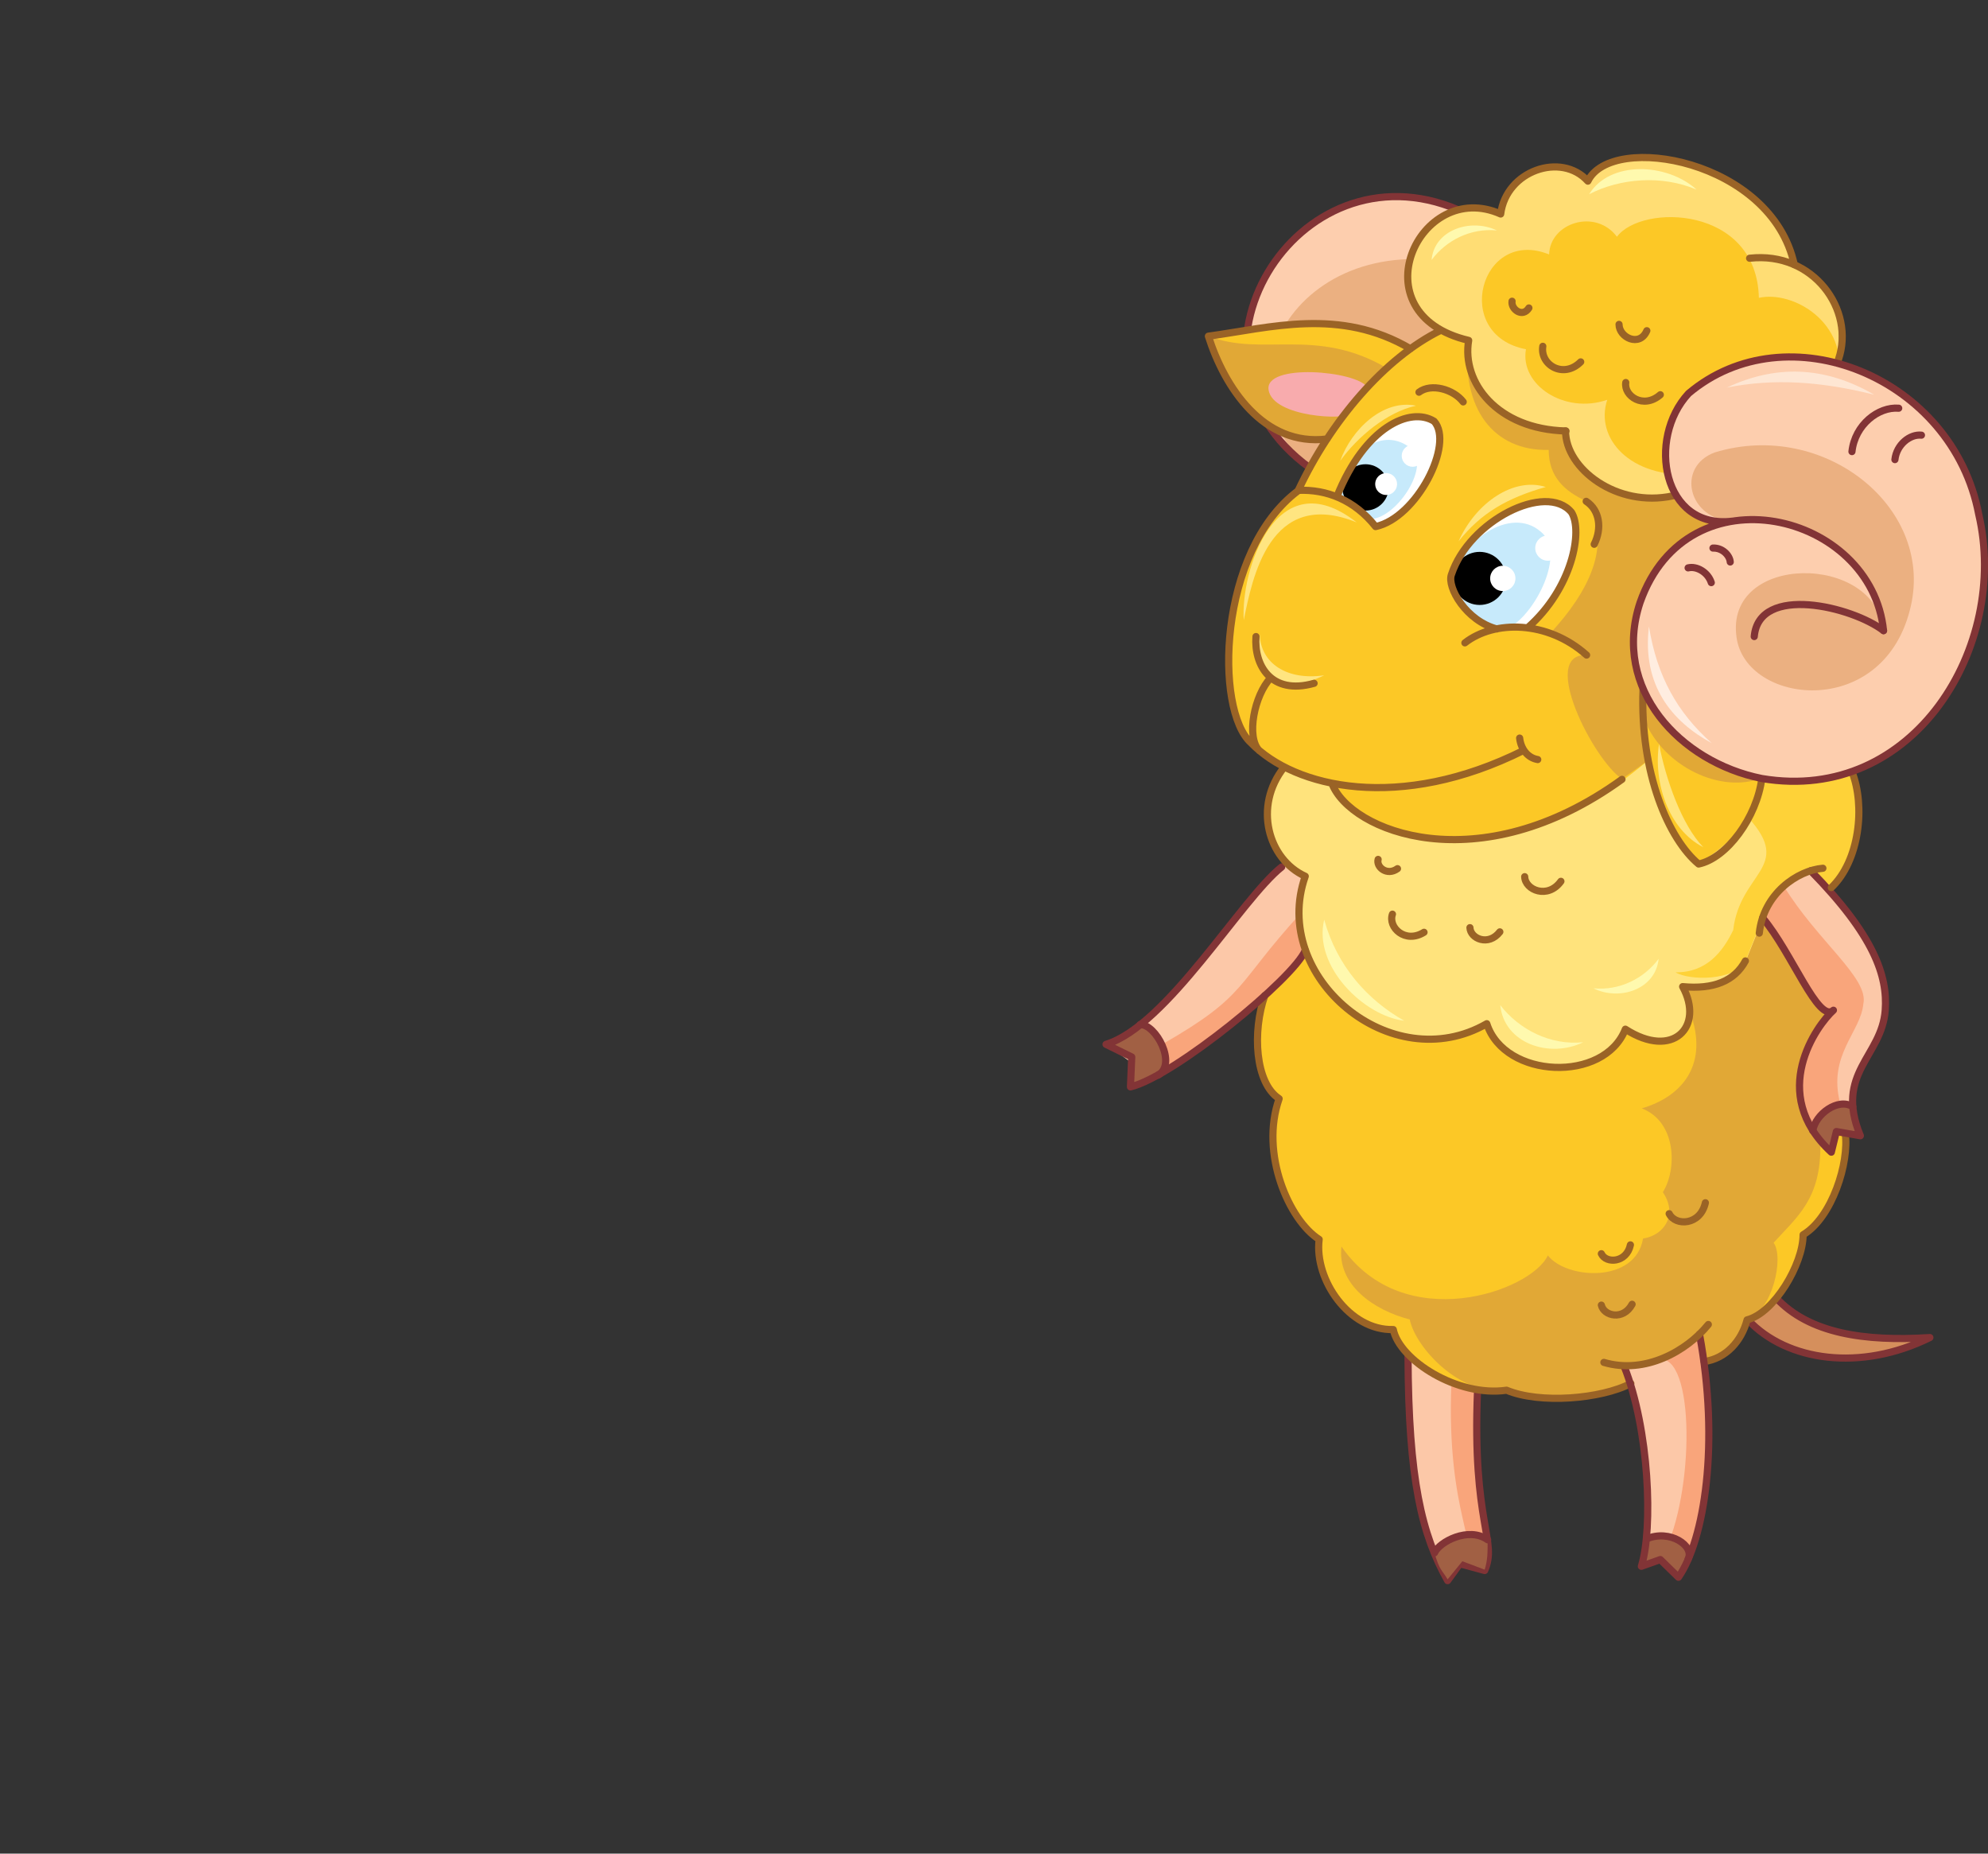<?xml version="1.0" encoding="utf-8"?>
<!-- Generator: Adobe Illustrator 21.1.0, SVG Export Plug-In . SVG Version: 6.00 Build 0)  -->
<svg version="1.1" id="Layer_1" xmlns="http://www.w3.org/2000/svg" xmlns:xlink="http://www.w3.org/1999/xlink" x="0px" y="0px"
	 viewBox="0 0 472 440" style="enable-background:new 0 0 472 440;" xml:space="preserve">
<rect x="0" y="0" width="472" height="440" fill="#333333" stroke="none"/>
<style type="text/css">
	.st0{fill-rule:evenodd;clip-rule:evenodd;fill:#F9A57B;}
	.st1{fill-rule:evenodd;clip-rule:evenodd;fill:#FCC8A8;}
	.st2{fill-rule:evenodd;clip-rule:evenodd;fill:#D58F5C;}
	.st3{fill:none;stroke:#823436;stroke-width:1.7;stroke-linecap:round;stroke-linejoin:round;stroke-miterlimit:22.926;}
	.st4{fill-rule:evenodd;clip-rule:evenodd;fill:#A16044;}
	.st5{fill-rule:evenodd;clip-rule:evenodd;fill:#FCC826;}
	.st6{fill-rule:evenodd;clip-rule:evenodd;fill:#E1A836;}
	.st7{fill-rule:evenodd;clip-rule:evenodd;fill:#FFE37C;}
	.st8{fill-rule:evenodd;clip-rule:evenodd;fill:#FED238;}
	.st9{fill-rule:evenodd;clip-rule:evenodd;fill:#FDCEAE;}
	.st10{fill-rule:evenodd;clip-rule:evenodd;fill:#EBB081;}
	.st11{fill-rule:evenodd;clip-rule:evenodd;fill:#FFDD74;}
	.st12{fill-rule:evenodd;clip-rule:evenodd;fill:#F8ABAD;}
	.st13{fill-rule:evenodd;clip-rule:evenodd;fill:#FFFFFF;}
	.st14{fill-rule:evenodd;clip-rule:evenodd;fill:#C7EAFB;}
	.st15{fill:none;stroke:#9A6326;stroke-width:1.7;stroke-linecap:round;stroke-linejoin:round;stroke-miterlimit:22.926;}
	.st16{fill-rule:evenodd;clip-rule:evenodd;}
	.st17{fill-rule:evenodd;clip-rule:evenodd;fill:#FFE580;}
	.st18{fill-rule:evenodd;clip-rule:evenodd;fill:#FEE6D3;}
	.st19{fill-rule:evenodd;clip-rule:evenodd;fill:#FFEDE0;}
	.st20{fill-rule:evenodd;clip-rule:evenodd;fill:#FFF9AE;}
</style>
<path class="st0" d="M334.3,321.7l16.5,8.4c-1.3,31.6,5.9,35.6,1.7,42.7l-5.9-1.6l-2.9,4C338.5,367.8,334.3,351.1,334.3,321.7z"/>
<path class="st1" d="M334.3,321.7l10.3,6.6c-1.3,31.6,7.5,39.5,2.3,41.6l-3.2,5.1C337.9,367.8,334.3,351.1,334.3,321.7z"/>
<path class="st2" d="M414.8,313.3l7-5.2c7.8,8.4,20.9,10.4,36.5,9.4C441.9,325.6,425.5,322.9,414.8,313.3z"/>
<path class="st3" d="M421.7,308.1c7.8,8.4,20.9,10.4,36.5,9.4c-16.4,8.1-33.9,5.7-43.2-4.2"/>
<path class="st0" d="M418.4,217.7c2-4.8,5.8-8.5,11.4-11.2c15.1,15.4,19.5,24.9,17.9,33.2c-0.8,11-11.8,15.2-5.9,29.8l-5.7-1
	l-1.2,4.9c-15.7-14.3-3.4-30.2,0.5-33.7C430,242,425.3,226,418.4,217.7z"/>
<path class="st1" d="M423.5,210.3c2.4-2.7,1.6-2.2,6.5-3.4c12.4,14.3,19.1,25.6,17.4,33.9c-0.9,6-8,15.4-7.5,21.2l-3-0.1
	c-3-11.5,4.9-16.9,5.5-23.6C443.8,232.2,431.4,223.3,423.5,210.3z"/>
<path class="st1" d="M309.9,207.9l-4.5-3.3c-15.8,17.3-22.5,31.7-42.7,43.3l6.1,4.5l-0.2,5.6c11.9-3.1,25.4-15.1,41.5-32.4
	C309,222.1,308.1,209.4,309.9,207.9z"/>
<path class="st0" d="M309.9,207.9l-1,8.8c-15.8,17.3-12.6,19.5-32.8,31.1l-7.4,4.6l-0.2,5.6c11.9-3.1,25.4-15.1,41.5-32.4
	C309,222.1,308.1,209.4,309.9,207.9z"/>
<path class="st1" d="M385.7,324.2l17.9-7.5c-0.7,28.9,3.4,43.2-4.7,58.1l-4.6-4.6l-4.5,1.6C392.3,364.8,392.3,343.3,385.7,324.2z"/>
<path class="st0" d="M394.4,322.6l9.1-5.9c4.4,22,3.1,45.2-5,57.7l-4.3-4.2C402,357.5,402.9,323,394.4,322.6z"/>
<path class="st4" d="M401.7,368.1c-1.8-3.5-7.2-5.4-10.7-2.9c-0.6,2.5-0.4,4.3-1.2,6.5l4.5-1.6l4.1,4.2
	C399.8,372.4,400.2,370.9,401.7,368.1z"/>
<path class="st5" d="M385.6,329.6l0.1-5.4c5.3,0.9,11.2-1.6,17.9-7.5l0.5,6.6c5.5-0.5,8.3-5.1,9.8-9.1c6.4-2.1,11.6-7.7,14.1-21
	c5.9-6.6,10.2-10.4,10-24.1l-2-0.4l-1.2,4.9c-14.8-14-4.5-28.1,0.5-33.7c-3,4.1-11-14.6-16.8-21.9L310,225.8
	c-4.1,4.8-6.7,8-9.7,10.9c-3.1,9.7-1.9,17.9,3.4,24.5c-5,11.9,2.4,28.9,9.5,33.4c-1.2,9.6,7.2,21.7,17.6,21.4
	c1.5,7.2,15.3,16.1,26.9,14.4C365.6,333.3,378.5,333.2,385.6,329.6z"/>
<path class="st6" d="M387.2,328.4l-1.5-4.3c5,0.8,11.6-1.6,17.9-7.2l0.5,6.2c5.2-0.4,9.3-6.1,10.7-9.9c6.1-2,8.8-14.8,6.3-18.2
	c5.6-6.2,11.3-10.4,11.1-23.4l-0.3-1.4c-8-10.2-3.3-25.4,3.5-30.6c-3.2,3.6-11.3-15-16.8-21.9l-19,16.3l1.7,6.4
	c4.4,12-1.6,19.8-11.5,22.7c8.3,3.2,8.4,14.5,5,19.9c3.6,5.3,0.4,10.2-4.7,11c-1.8,10.7-18.2,9.7-22.6,4c-3.9,8.5-34.2,19.3-49-2.1
	c-1.1,9,7.6,15.1,16.2,17.3c1.4,6.8,12.2,18.4,23.1,16.8C365.1,333.1,380.5,331.9,387.2,328.4z"/>
<path class="st7" d="M304.9,182l103.2-23.4l31.6,24.7c3.1,13.4,0.2,21.9-5.4,28.1l-4.3-4.7c-6.4,2.3-10.2,6-11.4,11.2l-4.1,10.2
	c-2.6,4.8-7.6,6.8-14.9,6.1c5.2,9.5-2.3,17.4-13.6,10.1c-5,12.8-28.7,11.8-32.9-1.3c-22.7,13.1-51.5-11.1-43.1-35
	C301.1,203.9,297.5,191.2,304.9,182z"/>
<path class="st8" d="M408,158.6l31.6,24.7c3.1,13.4,0.2,21.9-5.4,28.1l-4.3-4.7c-6.4,2.3-10.2,6-11.4,11.2l-4.1,10.2
	c-2.6,4.8-13.3,4.7-16.6,2.7c7.3,0.1,11.2-4.8,13.7-10c1.6-13.8,14.3-14.8,3.7-26.6c-6.1-8.1-17.7,8.7-20-1
	C404.1,184.2,388.1,174.5,408,158.6z"/>
<path class="st9" d="M310.9,110.9l37.7-30.2l-2.4-31C307.8,33.4,275.9,85.5,310.9,110.9z"/>
<path class="st5" d="M390.1,165.2c5.9,10.7,18.6,18.3,29.2,19.7c-2.1,3.5-1.5,10.9-16,20.1C394.9,196.5,387.3,178.9,390.1,165.2z"/>
<path class="st10" d="M310.9,110.9l44.8-17.3l-2.3-29.2C309.7,50.3,286.7,90.8,310.9,110.9z"/>
<path class="st5" d="M316.2,185.8c8.5,13.4,39.3,25,75.1-5.3l-1.2-17.2c-8-19.2,5.6-37.9,21.3-39.7c-5.7,1.1-10.1-0.8-13.1-5.5
	l-38.7-49.1l-17.5,9.3c-13.3,6.5-26.2,21.6-33.9,38.1c-19.1,14.3-19.8,52.1-11.2,59.8C301.2,180.6,307.8,184.2,316.2,185.8z"/>
<path class="st6" d="M385.1,184.9l5.5-3.9l-0.1-9.9c4.7,11,18.1,17.3,27.7,13.6L390,163.3c-8-19.2,5.6-37.9,21.3-39.7
	c-5.7,1.1-10.1-0.8-13.1-5.5l-49.6-37.4c-1.8,16.4,6.1,26.4,19.1,26.1c0,6.4,3.8,9.8,8.8,12.1c6.8,10.2,0.4,21.9-8.4,31.4l8.5,5.2
	C365.4,155.2,378.4,180.5,385.1,184.9z"/>
<path class="st3" d="M346.2,49.8c-38.4-16.4-70.3,35.7-35.3,61.2"/>
<path class="st11" d="M371.7,102.3c1.5,9.3,8.1,16.5,25.5,15.4c-5.2-20.4,2.7-35.2,39.2-32.5c1.1-10.8-1.2-17.5-10.5-22.4
	C422.8,38,381.6,32,377,43c-6-8-20.4-1.6-20.7,7.8c-19.3-8.6-34.4,23.7-7.6,30C346.9,90.8,355.3,102,371.7,102.3z"/>
<path class="st5" d="M381.6,94.9c-3,9.1,5.4,18.6,20.3,17.7c-4.4-17.5,3.3-25,34.6-22.7c2.3-13.3-10.7-21-18.9-19.2
	c-0.5-21.9-27.8-22.4-33.7-14.5c-5.1-6.8-15.9-3.3-16.1,4.2c-16.3-6.6-23.3,19.1-5.5,22.5C360.8,91.4,371.5,98.4,381.6,94.9z"/>
<path class="st5" d="M315.1,104.2c5.8-8.8,12.4-16,19.8-21.4c-16.8-9.9-33.3-5-48-3C290.7,91.8,299.9,106.1,315.1,104.2z"/>
<path class="st6" d="M315.1,104.2c5.8-8.8,6.8-11.4,14.2-16.8c-16.8-9.9-29.6-2.6-42.3-7.6C290.7,91.8,299.9,106.1,315.1,104.2z"/>
<path class="st12" d="M319.8,98.2l4.8-6.3c-2.5-3.9-24.5-5.8-23.4,0.7C302.3,99.2,320.3,99.7,319.8,98.2z"/>
<path class="st3" d="M350.8,330.1c-1.3,31.6,4.8,35.6,1.7,42.7l-5.9-1.6l-2.9,4c-6.1-10.9-9.3-23.8-9.4-53.4"/>
<path class="st4" d="M353.2,365.5c-5.4-2.2-9.9,0.3-12.6,3.1c1.1,4.1,1.8,4.1,3.1,6.3l3.5-4.3l5.3,2
	C353.2,370.3,353.2,368.7,353.2,365.5z"/>
<path class="st13" d="M355.4,149.3l7.3-0.2c10.6-9.3,13.2-23,10.4-27.4c-6-7.2-24.3,2-28.5,14.8C343.4,139.4,348,147.4,355.4,149.3z
	"/>
<path class="st14" d="M365.8,126.2c-7.2-6.3-19.5,2.4-21.3,12.2l2.9,5.6l4.7,4l6.2,1C364.5,145.7,372,131.2,365.8,126.2z"/>
<path class="st13" d="M317.3,118l-0.7-0.3c4,1.2,6.8,3.4,9.9,7.3c9.8-2.1,18.7-19.7,13.9-25C334.8,96.7,324.1,101.3,317.3,118z"/>
<path class="st15" d="M387.2,328.4c-7.1,3.7-21.6,4.9-29.5,1.6c-11.6,1.7-25.4-7.1-26.9-14.4c-10.4,0.3-18.8-11.8-17.6-21.4
	c-7.1-4.5-14.1-20.3-9.5-33.4c-5.7-3.7-6.4-15.9-3.4-24.5"/>
<path class="st14" d="M335.3,106.7c-7.1-6.2-16.1,1.2-17,10.6l6.7,5.9C331,123.6,339.6,111.3,335.3,106.7z"/>
<path class="st4" d="M276.5,254.8c1.7-6-1.2-9.7-5.8-11.5c-2.4,2-5.6,3.6-8,4.6l6.1,3l-0.3,7.1C271.5,257.3,273.6,255.9,276.5,254.8
	z"/>
<path class="st3" d="M304.3,205.8c-9.6,7.6-27.2,37.7-41.7,42.1l6.1,3l-0.3,7.1c10.4-2.5,38.8-25.8,41.5-32.4"/>
<path class="st15" d="M404.6,323.2c5.2-0.7,8.9-4.9,10.2-9.9c6.4-1.6,13.3-13.2,13.3-20.2c6.9-4.1,11-17.2,10-24.1"/>
<path class="st3" d="M340.6,368.6c1.1-2.6,8.1-6.3,12.6-3.1"/>
<path class="st4" d="M430.4,268.4c2.2-5.5,4.8-6.5,9.5-5.7c0.8,2.6,1,4.2,1.8,6.9l-5.7-1l-1.2,4.9C433,271,432.1,270.8,430.4,268.4z
	"/>
<path class="st3" d="M429.9,206.7c15.1,15.4,18.3,25,17.7,33.1c-0.8,11-12.1,14.9-5.9,29.8l-5.7-1l-1.2,4.9
	c-15.2-14-3.4-30.2,0.5-33.7c-3.6,3.2-9.8-13.6-16.8-21.9"/>
<path class="st15" d="M418.3,184.8c-1.2,9.2-8.3,18.9-15,20.3c-7-5.8-14-21.4-13.2-41.7 M434.8,210.7c6.7-6.4,8.1-19.4,4.9-27.5"/>
<path class="st3" d="M403.5,316.7c4.8,25.9,1.2,48.8-5,57.7l-4.3-4.2l-4.5,1.6c2.8-9,1.9-32.5-4.1-47.5"/>
<circle class="st16" cx="351.3" cy="137.3" r="6.3"/>
<circle class="st13" cx="356.8" cy="137.3" r="3"/>
<ellipse class="st13" cx="367.5" cy="130.1" rx="3" ry="3"/>
<circle class="st13" cx="335.4" cy="108.2" r="2.6"/>
<circle class="st16" cx="324.2" cy="115.7" r="5.5"/>
<circle class="st13" cx="329.1" cy="114.9" r="2.6"/>
<path class="st3" d="M430.4,268.4c0.6-3.9,6-7.9,9.5-5.7"/>
<path class="st3" d="M400.8,370.1c1.6-3.1-4.3-7.2-9.9-4.8"/>
<path class="st3" d="M275,255.2c4.5-2.7-0.6-12.1-4.3-12"/>
<path class="st17" d="M318.2,109.4c2.7-7.5,10.2-14.7,18-13.1C329.3,97.8,322.2,103.8,318.2,109.4z M314.4,160.3
	c-8.9,1.3-15.1-2.9-15.3-9.7C297.3,160.8,303.7,165.5,314.4,160.3z M295.3,147.2c2-9.8,6.1-31.6,26.8-23.2
	C302.8,108.9,294.5,135.8,295.3,147.2z M393.9,176.6c1.6,8.5,5.5,19.4,10.5,24.5C396.1,196.9,392.5,185.6,393.9,176.6z M346.3,128.5
	c5.4-6.8,11.6-10.3,20.7-12.9C359.4,113.2,350.4,119.3,346.3,128.5z"/>
<path class="st15" d="M334.9,82.8c-16.8-9.9-33.3-5-48-3c3.8,12,13,26.3,28.2,24.4 M308.2,116.4c6.8-0.3,13.4,2.3,18.4,8.6
	c9.8-2.1,18.7-19.7,13.9-25c-5.6-3.5-16.4,1.2-23.1,17.9 M336.9,93.1c2.9-2.2,8.2-0.7,10.5,2.3 M376.6,119c3.2,2.1,3.8,6.4,1.9,10.2
	 M362.7,149c10.6-9.3,13.2-23,10.4-27.4c-6-7.2-24.3,2-28.5,14.8c-1.1,3,3.5,11,10.8,12.9 M347.8,152.6c6.9-5.4,19.6-5.4,28.9,2.9
	 M312,162.2c-10.3,2.9-14.3-4.4-13.8-11.1 M301.7,160.9c-3.9,4.1-5.9,14.1-2.7,17.3 M316.2,185.9c4.3,11.5,34.9,23.7,68.9-0.9
	 M342.1,78.4c-13.3,6.5-26.2,21.6-33.9,38.1c-19.1,14.3-19.8,52.1-11.2,59.8c10.4,10.8,35.4,16.5,64.8,1.8 M414.4,228.1
	c-2.6,4.8-7.6,6.8-14.9,6.1c5.2,9.5-2.3,17.4-13.6,10.1c-5,12.8-28.7,11.8-32.9-1.3c-22.7,13.1-51.5-11.1-43.1-35
	c-8.8-4-12.4-16.6-5-25.9 M432.8,206.1c-6,0.5-14.1,6-15.1,15.4 M365.1,180.3c-2.4-0.4-4-2.5-4.3-5.1 M426,62.8
	c-5.4-24.9-43.4-31.5-49-19.8c-6.3-7-19.4-2.5-20.7,7.8c-19.3-8.6-34.4,23.7-7.6,30c-1.7,9.9,6.7,21.1,23.1,21.5"/>
<path class="st15" d="M436.5,85.3c4-11.7-5.9-25.7-21.1-24 M394.2,93.7c-4,3.5-8.7,0.3-8.2-2.9 M391,78.5c-1.7,4-6.6,1.6-6.6-1.5
	 M375.3,85.9c-4.1,4.1-9.7,0.7-9-3.7 M363,73.1c-1.5,2.4-4.3,0.3-4-1.6 M370.6,209.2c-3.1,4.3-8.5,2.1-8.6-1.1 M331.8,206.2
	c-2.5,1.8-5.1-0.4-4.6-2.2 M338.1,221.3c-4.5,2.8-8.6-1.2-7.5-4.3 M356.1,221.2c-2.7,3.5-7,1.6-7.1-1 M404.9,285.5
	c-1.2,5.4-7.1,5.6-8.6,2.6 M387.1,295.5c-0.9,4.3-5.8,4.5-6.9,2.1 M387.5,309.6c-2.1,3.9-6.7,2.8-7.3,0.2 M405.6,314.4
	c-5.1,6.3-15,11.9-24.8,9 M371.7,102.3c0,8.9,12.1,18.3,25.5,15.4"/>
<path class="st9" d="M411.4,123.7c-7.5-0.6-18.6,8.7-22,19.3c-6.8,20.4,9.4,37.9,28.9,41.8c36.2,6.1,58.8-31.5,51.5-62.7
	c-6.2-32.7-45.6-48.4-68.9-28.7C390.8,104.2,394.7,125.8,411.4,123.7z"/>
<path class="st10" d="M411.4,123.7c19.7-2.9,35,12.6,35.8,26c-1.9-18.5-37.8-18.4-34.9,1.6c2.2,15.9,34.3,19.7,41.1-6.3
	c6.5-24.1-20.1-45.6-46.3-37.6C397.8,110.9,400.9,123.4,411.4,123.7z"/>
<path class="st3" d="M447.2,149.7c-2.8-28-46.5-38.8-57.8-6.7c-6.8,20.4,9.4,37.9,28.9,41.8c36.2,6.1,58.8-31.5,51.5-62.7
	c-6.2-32.7-45.6-48.4-68.9-28.7c-10,10.8-6.1,32.4,10.5,30.3"/>
<path class="st3" d="M439.7,107.2c0.7-6.4,6.3-10.7,11.1-10.3"/>
<path class="st3" d="M449.9,109.1c0.4-3.6,3.6-6.1,6.3-5.8"/>
<path class="st3" d="M447.2,149.7c-7.4-5.7-29.6-11.1-30.7,1.4"/>
<path class="st18" d="M410,92c11.1-2.2,22.2-1.5,35,1.7C433.1,86.8,421.5,86.6,410,92z"/>
<path class="st19" d="M406.4,176.4c-8.2-7.3-13-15.9-14.9-27.7C389.8,162.7,397,171.3,406.4,176.4z"/>
<path class="st3" d="M406.7,130.1c2.3-0.1,4,1.8,4.1,3.3"/>
<path class="st3" d="M400.8,134.8c2-0.5,4.7,1,5.5,3.5"/>
<path class="st20" d="M402.8,45c-8.3-3.5-18.1-2.7-25.5,1.1C382.2,38.1,395.7,38.6,402.8,45z M378.3,234.6c6.2,0.6,12-2.3,15.5-7
	C393.1,234.8,384.6,237.7,378.3,234.6z M375.9,247.4c-7.8,0.8-15.2-3-19.7-8.8C357.1,247.7,367.9,251.3,375.9,247.4z M333.4,242.3
	c-8.7-4.9-16-13-19-24C311.7,229.4,323.9,241.2,333.4,242.3z M355.4,54.7c-6.2-0.6-12,2.3-15.5,7C340.5,54.6,349.1,51.7,355.4,54.7z
	"/>
</svg>
